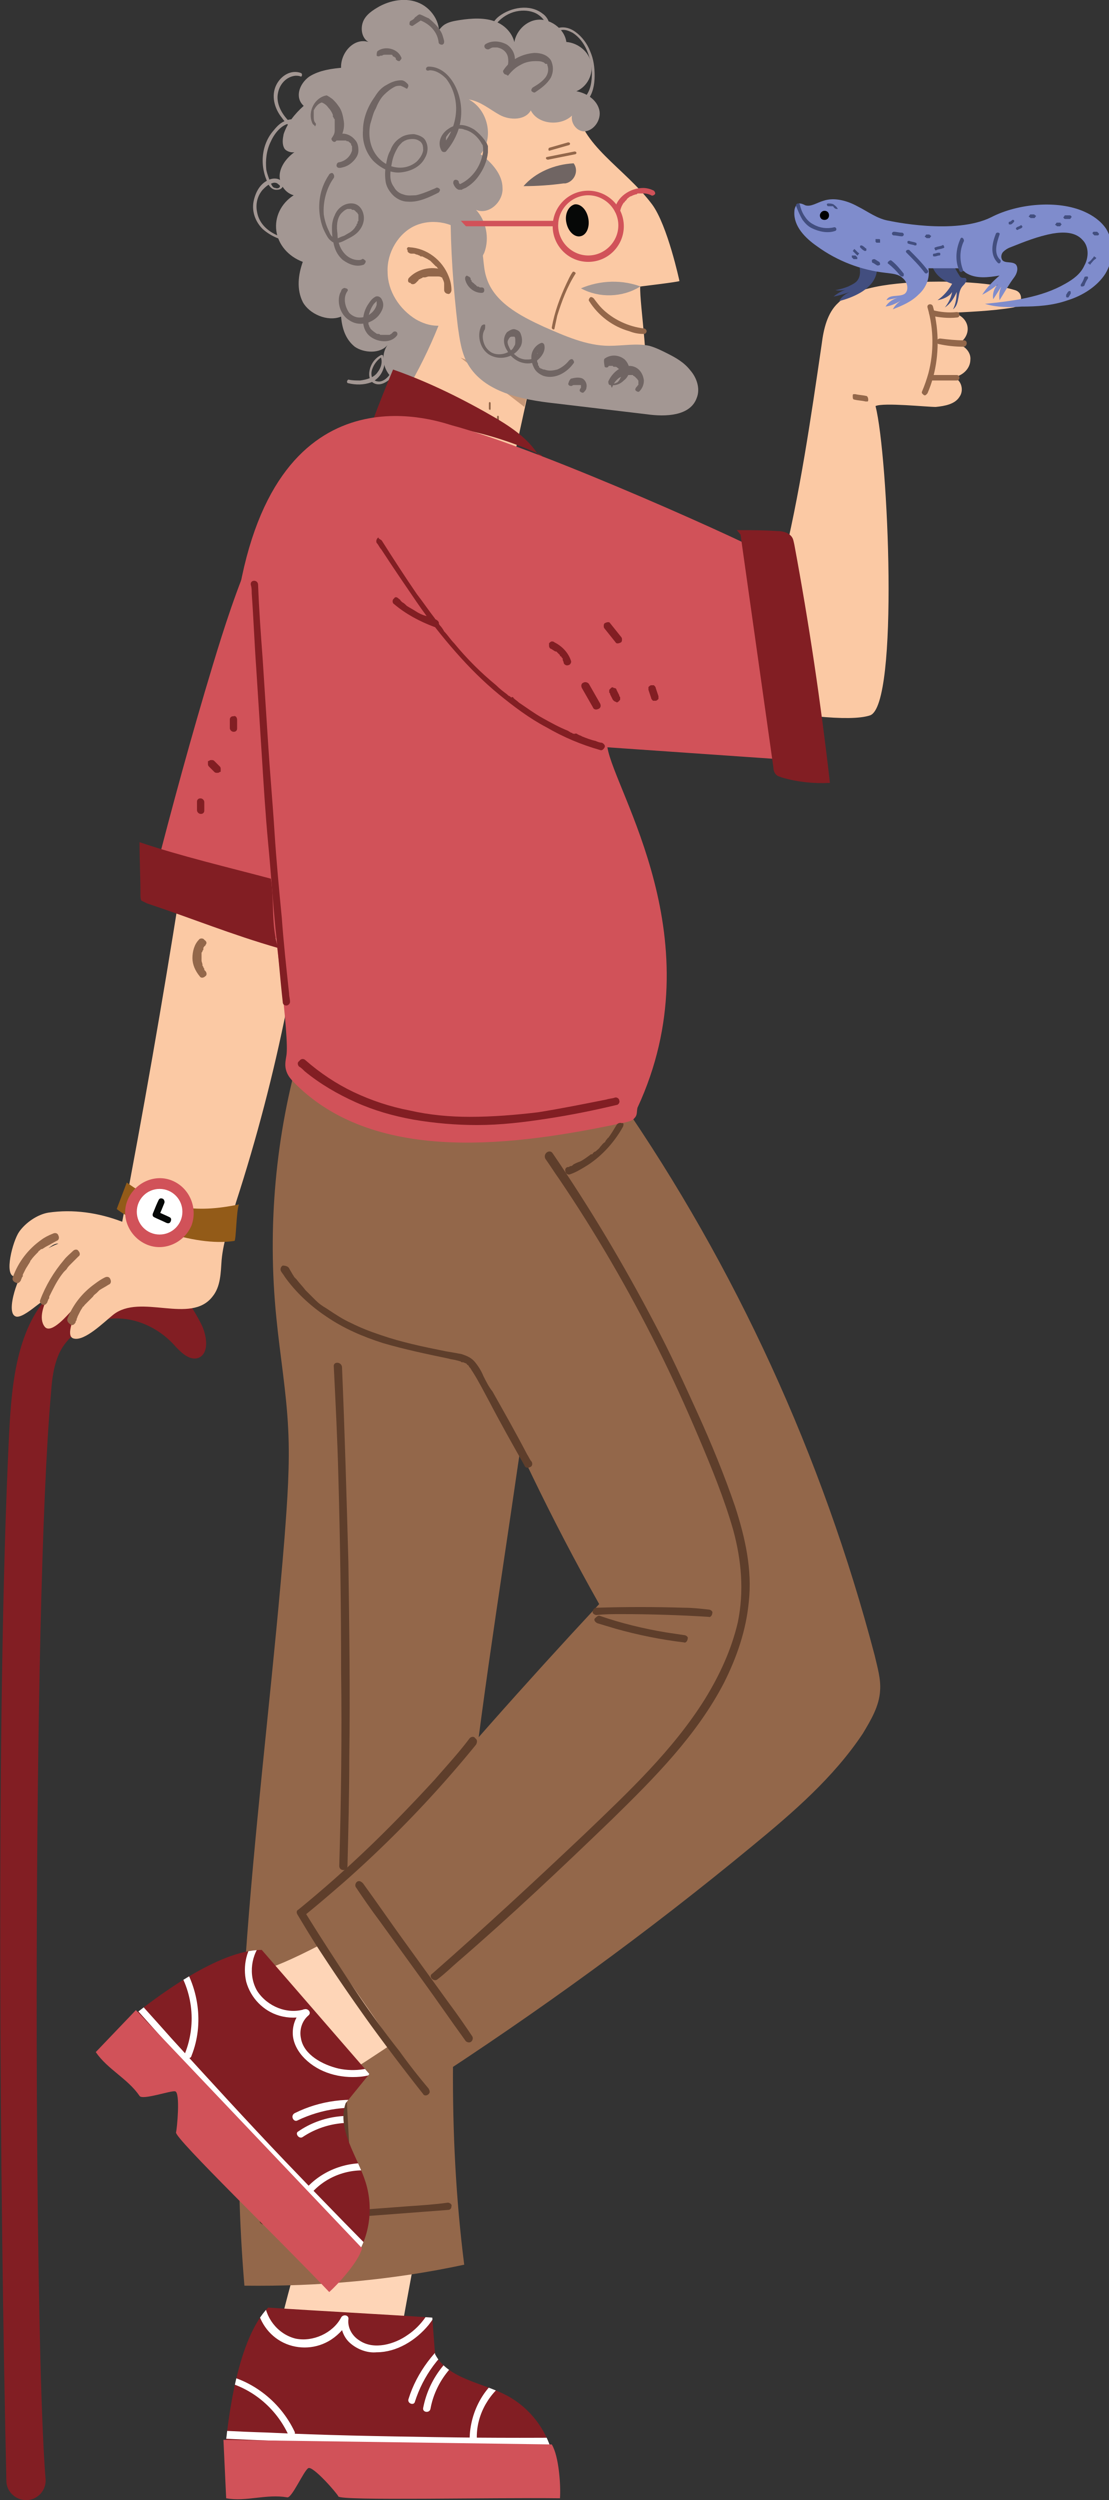 <svg xmlns="http://www.w3.org/2000/svg" xmlns:xlink="http://www.w3.org/1999/xlink" width="121.6" height="274" style="overflow:visible;enable-background:new 0 0 121.6 274" xml:space="preserve">
    <rect width="100%" height="100%" fill="#333333" stroke="none"/>
    <style>
        .st0{fill:#fed5b7}.st1{clip-path:url(#SVGID_2_)}.st2{fill:#fff}.st3{fill:#d15259}.st4{fill:#821e23}.st5{fill:#93674a}.st6{fill:#fbc9a4}.st7{fill:#a39793}.st8{fill:#424e7f}.st10{fill:#060807}.st11{fill:#706563}.st13{fill:#5e3e2b}.st14{clip-path:url(#SVGID_4_)}
    </style>
    <path class="st0" d="M43.8 256.6c1.1-6.2 2.3-12.4 3.4-18.6-3.7-.7-7.5-1.4-11.2-2.1-2.5 8.3-4.8 16.6-6.8 25l14.6-4.3z"/>
    <defs>
        <path id="SVGID_1_" d="M47.4 254c-6-.4-12-.7-18-1.1-3.3 3.4-4.4 11.8-4.8 16.5 0 .4 24.1 1 35.3 1 .3 0 .6 0 .7-.2.1-.2.1-.4.1-.6-.5-3-2.5-5.7-5.2-7.1-2.7-1.4-6.4-1.8-7.8-4.5l-.3-4z"/>
    </defs>
    <use xlink:href="#SVGID_1_" style="overflow:visible;fill:#821e23"/>
    <clipPath id="SVGID_2_">
        <use xlink:href="#SVGID_1_" style="overflow:visible"/>
    </clipPath>
    <g class="st1">
        <path class="st2" d="M19 267c6.1.3 12.3.6 18.4.7 6.1.2 12.3.3 18.4.3 3.4 0 6.9 0 10.3-.1.5 0 .6-.8.1-.8-6.1.1-12.3.1-18.4 0-6.1-.1-12.3-.2-18.4-.5-3.4-.1-6.9-.3-10.3-.5-.6.1-.6.9-.1.9z"/>
    </g>
    <g class="st1">
        <path class="st2" d="M55 260.4c-2.3 1.6-3.6 4.5-3.5 7.3 0 .5.8.4.8-.1-.2-2.6 1.1-5.1 3.2-6.6.4-.3-.1-.9-.5-.6z"/>
    </g>
    <g class="st1">
        <path class="st2" d="M23.6 260.8c3.5.5 6.5 2.8 8 6 .2.5.9.1.7-.3-1.6-3.4-4.9-5.9-8.6-6.4-.5-.1-.6.6-.1.7z"/>
    </g>
    <g class="st1">
        <path class="st2" d="M47.2 264c.5-2.8 2.4-5.3 5-6.6.5-.2.1-1-.3-.7-2.9 1.4-4.9 4.1-5.5 7.2-.1.5.7.6.8.1z"/>
    </g>
    <g class="st1">
        <path class="st2" d="M45.5 263.2c.9-2.8 2.7-5.3 5.2-7 .4-.3-.1-.9-.5-.6-2.5 1.8-4.5 4.4-5.4 7.3-.2.5.6.8.7.3z"/>
    </g>
    <g class="st1">
        <path class="st2" d="M28.1 252.2c.1 1.8 1.1 3.5 2.7 4.4 1.6.9 3.6.9 5.2 0 .9-.5 1.7-1.3 2.2-2.2-.3-.1-.5-.1-.8-.2-.1 1 .3 2 1 2.6.8.7 1.9 1.1 2.9 1 2.2 0 4.3-1.3 5.7-3 .8-1 1.3-2.1 1.6-3.3.1-.5-.7-.6-.8-.1-.4 1.8-1.6 3.5-3.1 4.5-1.4 1-3.7 1.7-5.3.6-.8-.5-1.3-1.4-1.2-2.3.1-.5-.6-.6-.8-.2-.9 1.7-3.1 2.7-5 2.3-2-.5-3.4-2.4-3.4-4.3-.2-.4-1-.3-.9.2z"/>
    </g>
    <path class="st3" d="M60.5 267.9c.8 1.3 1 4.6.9 5.9-7.6-.1-24 .3-24.3-.2-.1-.3-2.8-3.4-3.3-3.1-.5.3-1.8 3.3-2.3 3.2-2.3-.4-4.5.5-6.7.1l-.3-6.4 36 .5z"/>
    <path class="st4" d="M22.2 145.4c.5 1.2.7 2.9-.4 3.4-1 .4-2-.6-2.8-1.5-1.7-1.8-4.1-2.9-6.5-2.8-2.4.1-4.8 1.5-5.9 3.6-.7 1.4-.9 3-1 4.5-2.1 23.2-1.9 103.9-.6 119.1.1 1.3-1 2.4-2.3 2.3-1.1-.1-2-1-2-2.1-.7-31-1.2-84.1.3-114.8.3-5.8.9-12.4 5.4-16.1 2.7-2.2 6.6-3 10-1.9 3.4 1 5.8 6.3 5.8 6.3z"/>
    <path class="st5" d="M33 114.8c-2.8 9.6-3.7 19.7-2.7 29.6.4 4.1 1.1 8.1 1.3 12.2.2 4-.1 7.9-.4 11.9-2.2 27.3-6.7 54.7-4.4 82 8.1.1 16.2-.6 24.1-2.3-3.7-29.2 1.7-58.6 5.9-87.7.3-2 .6-3.9 1.3-5.8.6-1.5 1.4-2.9 2.2-4.4 5-9 8.2-19.1 9.1-29.3.1-.6.1-1.2-.2-1.7-.5-.9-1.6-1.1-2.6-1.3-6.3-.8-12.7-1.3-19-1.6L33 114.8z"/>
    <path class="st5" d="M67.9 120.4c12.8 18.5 22.3 39.3 28 61 .3 1.3.7 2.6.6 3.9-.1 1.7-1 3.2-1.9 4.7-3.2 4.8-7.6 8.6-12.1 12.3-11.5 9.5-23.5 18.2-36 26.3-1.9-7-3.7-14-5.6-21-.2-.8-.5-1.7-.3-2.6.2-1 .8-1.8 1.5-2.5 7.6-9.1 15.5-18 23.6-26.7-5.2-9.2-9.8-18.8-13.8-28.5l16-26.9z"/>
    <path class="st6" d="M19.7 97.9c-1.9 12-4 24-6.3 36-2.6-1-5.4-1.4-8.1-1-1.2.2-2.5 1.1-3.2 2.1-.7 1-1.7 4.8-.5 4.9 1.2.2 3.6-3.8 4.8-3.6-2.2.8-4 2.7-4.7 4.9-.3.9-.8 2.9.1 3.1.6.1 1.8-.9 2.2-1.2 1.3-1 2.7-2 4-3-1 .4-2.2.9-2.7 1.9-.5 1-1.1 2.5-.4 3.4.7.9 2.6-1.4 2.9-1.7.7-.7 1.4-1.3 2.2-2-.7.6-1.4 1.3-1.7 2.1-.3.9-1.1 2.7-.2 2.9 1.2.3 3.3-1.8 4.3-2.6 3-2.4 8.5 1.1 10.9-2 .9-1.1.9-2.6 1-4 .2-2.2 1-4.3 1.6-6.4 4.5-13.9 7.4-28.3 8.6-42.9l-14.8 9.1z"/>
    <path class="st7" d="M54.9 36.3c-.4 1.6-9.3 6.3-11 5.7-1.7-.7-2.4-2.8-1.4-4.2-.8 1-2.6.9-3.6.2-1-.8-1.4-2-1.5-3.3-1.5.6-3.5-.3-4.2-1.6-.7-1.4-.5-3 0-4.4-1.6-.6-2.7-1.9-2.9-3.4-.2-1.5.5-3 1.9-3.9-1.1-.3-1.7-1.5-1.5-2.5.2-1 1-1.9 2-2.5-.3.5-1.2.3-1.5-.1-.3-.5-.2-1.1-.1-1.6.4-1.2 1.2-2.2 2.2-3.1-1-.9-.5-2.4.6-3.2 1.1-.7 2.5-.9 3.9-1 .7-.8 2.2-1.1 3.2-.5 1 .6 1.3 1.9.8 2.8l13.1 26.6z"/>
    <path class="st6" d="M63.2 11.6c.4 4.3 5.3 6.8 8.3 10.8 1.7 2.3 3 8.4 3 8.4-.1.1-4.3.6-4.3.6-.1 1.9 1.2 9.6.3 11.3-1 2-10.3-.1-12.4-.6-.7 3.4-1.5 6.8-2.2 10.2-4.8-1.3-9.4-3.3-13.5-6.1 3-4.3 5.4-9.1 7-14.2-2.4.6-5-1.9-4.6-4.4.5-2.5 3.8-3.9 5.8-2.5-.3-4.7-.7-9.5-1.3-14.2 4.6-.9 9.3-.9 13.9.1v.6zm12.3 47.9c3.7 1.2 6.3 2.1 10.2 2.8 2-8.1 3.2-16.4 4.4-24.6.2-1.6.6-3.4 1.8-4.5.9-.9 2.1-1.3 3.4-1.6 3.5-.9 9.8-.9 13.4-.4.6.1 1.6.3 2.6.6s.8 1.7-.2 1.9c-2.3.4-5.3.5-7.1.6 1-.1 2 .6 2.1 1.6.1 1-.8 2-1.8 1.9 1-.4 2.2.6 2.1 1.6 0 1.1-1 1.9-2.1 2 1-.1 1.5 1.3.9 2.1-.5.8-1.6 1-2.6 1.1-1 0-5.7-.5-6.6-.1 1.4 5.5 2.6 32.8-.6 33.9-4.4 1.5-24.8-3.1-30.8-5.3-.2-.1-.5-.2-.6-.4v-1c0-1.8-.1-3.6-.1-5.3l11.6-6.9z"/>
    <path class="st8" d="M102.2 29.1c.3 1 1.2 1.7 2.2 2-.4.7-.9 1.3-1.6 1.8.6-.1 1.3-.4 1.6-.9-.1.6-.4 1.2-.8 1.7.6-.4 1-1 1.3-1.7 0 .6-.1 1.3-.4 1.9.8-.6.4-1.9 1.1-2.6.1-.1.2-.2.3-.4.1-.1.1-.3 0-.4-.1-.1-.4 0-.5-.1-.1 0-.2-.2-.2-.2-.6-.9-1-1.9-1.2-3l-1.8 1.9zm-8-.1c.1.5.2 1.1-.1 1.6-.2.4-.7.6-1.1.8-.5.2-.9.3-1.4.4.5.1 1 0 1.4-.1-.6.1-1.1.4-1.6.8.6-.1 1.2-.3 1.8-.5-.5.2-.9.5-1.2 1 .8-.2 1.6-.5 2.3-.9.7-.4 1.4-1 1.7-1.8.2-.5.2-1.1.2-1.6l-2 .3z"/>
    <path d="M97.5 24.2c-1.3-.2-2.3-1-3.5-1.6-1.1-.6-2.5-1-3.7-.6-.7.2-1.4.7-2 .5-.2-.1-.4-.2-.6-.2-.4 0-.6.5-.6.9-.1 1.6 1.2 2.9 2.5 3.8 2.2 1.6 4.8 2.6 7.5 2.9.7.1 1.4.1 1.9.6.5.4.7 1.3.2 1.7-.6.4-1.7 0-2 .7.5-.1.9-.2 1.4-.3-.6.1-1.2.5-1.5 1 .7-.1 1.3-.4 1.9-.8-.5.3-.9.7-1.1 1.1 1-.4 2-.8 2.8-1.6.8-.7 1.3-1.8 1.1-2.9h3c.2 0 .4 0 .5.1.2.1.4.2.6.4 1.1.7 2.5.5 3.7.3-.7.6-1.4 1.3-1.9 2.1.6-.3 1.2-.7 1.8-1.2-.5.4-.7 1.1-.6 1.7.4-.6.7-1.1 1.1-1.7-.4.5-.5 1.2-.4 1.8.5-.8 1-1.7 1.6-2.5.3-.4.5-1 .2-1.4-.4-.4-1.2-.1-1.5-.5-.2-.3-.1-.7.1-.9.2-.2.5-.4.8-.5 1.5-.6 3-1.2 4.6-1.5 1.2-.2 2.5-.2 3.3.7.7.7.7 1.9.2 2.8-.4.9-1.2 1.5-2.1 2-2.6 1.5-5.8 1.9-8.8 2.2 1.3.4 2.7.4 4 .3 1.7 0 3.4-.1 5.1-.7 1.6-.5 3.2-1.5 4.1-2.9.9-1.5 1-3.4.1-4.9-.6-.9-1.5-1.5-2.4-1.9-2.9-1.3-7.3-.9-10.2.6-4 2-11.2.4-11.2.4z" style="fill:#7f8ccc"/>
    <path class="st8" d="M105.3 26.2c-.5 1.1-.6 2.4-.1 3.5.1.2.4.1.4-.1-.4-1-.4-2.2.1-3.2 0-.3-.3-.5-.4-.2zm-5.9 1.5c.7.7 1.4 1.4 2 2.2.1.1.2.1.3 0 .1-.1.1-.2 0-.3-.6-.8-1.3-1.5-2-2.2-.2-.1-.5.1-.3.3zm-2 1.2c.5.4.9.8 1.3 1.3.1.1.2.1.3.1.1 0 .1-.2.1-.3-.4-.5-.8-1-1.3-1.4-.1-.1-.2-.1-.3 0-.2.1-.2.3-.1.3z"/>
    <path d="M89.9 23.6c0 .3.2.5.5.5s.5-.2.5-.5-.2-.5-.5-.5-.5.3-.5.5z"/>
    <path class="st8" d="M94.4 27.2c.1.1.2.2.4.3h.1s.1 0 .1-.1v-.1s0-.1-.1-.1c-.1-.1-.2-.2-.4-.3h-.1s-.1 0-.1.1v.1l.1.1c-.1 0-.1 0 0 0zm-.8.4.3.3.1.1s.1 0 .1-.1l.1-.1s0-.1-.1-.1l-.3-.3-.1-.1s-.1 0-.1.1l-.1.1.1.1zm-.2.6.2.2h.4v-.2l-.2-.2h-.4v.2c0-.1 0-.1 0 0zm2.3.6c.2.1.3.2.5.3.1 0 .2 0 .3-.1 0-.1 0-.2-.1-.3-.2-.1-.3-.2-.5-.3-.1 0-.2 0-.3.1 0 .2 0 .3.1.3zm7.6-1.9c-.2.1-.5.1-.7.2-.1 0-.2.1-.1.2 0 .1.1.2.2.1.2-.1.5-.1.7-.2.1 0 .2-.1.1-.2 0-.1-.1-.2-.2-.1zm-.4.8c-.2 0-.3.1-.5.1 0 0-.1 0-.1.1v.1s0 .1.1.1h.1c.2 0 .3-.1.5-.1 0 0 .1 0 .1-.1v-.1s0-.1-.1-.1h-.1zm-1-2h-.3s-.1 0-.1.1l-.1.1s0 .1.1.1l.1.1h.3s.1 0 .1-.1l.1-.1s0-.1-.1-.1l-.1-.1zm-1.5.9c-.2-.1-.5-.1-.7-.2-.1 0-.2 0-.2.1s0 .2.1.2c.2.1.5.1.7.2.1 0 .2 0 .2-.1s0-.2-.1-.2zm-1.5-1.1c-.3 0-.6-.1-.9-.1-.1 0-.2.1-.2.2s.1.2.2.2c.3 0 .6.1.9.1.1 0 .2-.1.2-.2s-.1-.2-.2-.2zm-2.5.7H96v.3l.1.1h.4v-.3c0-.1-.1-.1-.1-.1zm12.8-.6c-.4 1-.7 2.3.2 3.2.2.2.4-.1.3-.3-.8-.7-.4-1.9-.1-2.8.1-.2-.3-.3-.4-.1zm2.7-.9c-.1.1-.2.1-.4.2l-.1.1v.1l.1.1h.1c.1-.1.2-.1.4-.2l.1-.1v-.1l-.1-.1c0-.1 0 0-.1 0zm-.9-.6-.1.1.1-.1c-.1.1-.2.2-.3.2 0 0-.1 0-.1.1v.1s0 .1.1.1h.1c.1 0 .2-.1.2-.1l.1-.1.1-.1v-.1s0-.1-.1-.1h-.1c.1-.1 0 0 0 0zm2.4-.6h-.4s-.1 0-.1.1l-.1.1s0 .1.1.1l.1.1h.4s.1 0 .1-.1l.1-.1s0-.1-.1-.1l-.1-.1zm3.9.1h-.5s-.1 0-.1.1l-.1.1c0 .1.1.2.2.2h.5s.1 0 .1-.1l.1-.1c0-.1-.1-.2-.2-.2zm-1.1.8h-.3s-.1 0-.1.1l-.1.1s0 .1.1.1l.1.1h.3s.1 0 .1-.1l.1-.1s0-.1-.1-.1c0-.1 0-.1-.1-.1zm4.3 1.2-.2-.2h-.4l-.1.1v.1l.2.2h.4l.1-.1v-.1c0 .1 0 0 0 0zm-1.6 4.8c-.1.3-.2.5-.4.8v.1s0 .1.1.1.2 0 .3-.1c.1-.3.2-.5.4-.8v-.1s0-.1-.1-.1-.3 0-.3.1zm-1.8 1.6c-.1.1-.1.2-.2.3v.2s0 .1.1.1h.1s.1 0 .1-.1c.1-.1.1-.2.2-.3V32s0-.1-.1-.1h-.1l-.1.1c.1-.1.1-.1 0 0zm2.8-3.8c-.2.2-.3.4-.5.5l-.1.1s0 .1.1.1l.1.1s.1 0 .1-.1c.2-.2.3-.4.5-.5l.1-.1s0-.1-.1-.1l-.1-.1s-.1 0-.1.1zm-32.6-5.6c.2.5.4 1 .7 1.5.3.4.6.7 1 .9.8.4 1.8.6 2.6.3.2-.1.1-.4-.1-.4-.8.2-1.6.1-2.3-.3-.4-.2-.7-.5-.9-.8-.3-.4-.5-.9-.6-1.4-.1-.2-.5-.1-.4.2zm4.5.2c-.1-.2-.3-.3-.4-.4-.2-.1-.4-.1-.6-.1-.1 0-.2.1-.1.2 0 .1.1.1.2.1h.4s.1 0 .1.1l.1.1c.1.1.2.1.3.1 0 .1.1-.1 0-.1z"/>
    <path class="st5" d="M104.9 41.1h-2.7c-.4 0-.4.6 0 .6h2.7c.4 0 .4-.6 0-.6zm.8-3.8c-.9 0-1.8-.1-2.6-.2-.2 0-.3.1-.4.2 0 .2.1.4.2.4.9.2 1.8.3 2.8.3.4-.1.4-.7 0-.7zm-.8-3.1c-.9.1-1.8 0-2.6-.2-.4-.1-.6.5-.2.6.9.2 1.9.3 2.8.2.2 0 .3-.1.3-.3 0-.2-.1-.3-.3-.3z"/>
    <path class="st5" d="M101.7 33.7c.7 2.4.7 4.9.1 7.2-.2.7-.4 1.3-.7 2-.1.2.1.3.2.4.2.1.3-.1.4-.2 1-2.3 1.3-4.9 1-7.4-.1-.7-.2-1.4-.4-2.1-.1-.4-.7-.3-.6.1zM70.6 36c-1.7-.2-3.4-1-4.6-2.2-.3-.3-.6-.7-.9-1.1-.1-.1-.3-.2-.4-.1-.1.1-.2.3-.1.4 1 1.6 2.6 2.8 4.4 3.3.5.2 1 .3 1.6.3.2 0 .3-.2.3-.3 0-.1-.1-.3-.3-.3z"/>
    <path class="st10" d="M62.1 24.4c.2 1 .9 1.6 1.5 1.5.7-.1 1.1-1 .9-2-.2-1-.9-1.6-1.5-1.5-.7.2-1.1 1.1-.9 2z"/>
    <path class="st7" d="M50.8 26c-.1.6-.2 1.3 0 1.8.2.6.9 1 1.5.8.4-.1.6-.5.8-.9.6-1.6.2-3.5-.9-4.7 1.4.6 3-.9 2.9-2.4 0-1.5-1.2-2.8-2.4-3.7 1.5-1.8.8-4.9-1.3-6 1.3.2 2.3 1.1 3.4 1.7 1.1.6 2.8.6 3.4-.5.9 1.8 4.1 1.8 5-.1-1 .6-.4 2.3.8 2.4 1.1 0 2-1.3 1.7-2.4-.3-1.1-1.4-1.8-2.5-2 1.2-.5 1.9-1.9 1.6-3.1-.2-1.2-1.4-2.2-2.7-2.3-.2-1.5-1.9-2.7-3.4-2.4-1.5.3-2.6 1.9-2.3 3.4.3-1.3-.7-2.7-2-3.2-1.2-.5-2.7-.4-4-.2-.6.1-1.3.2-1.8.6-.6.5-.9 1.2-.7 1.8.7-1.5-.2-3.3-1.6-4.1-1.4-.8-3.2-.6-4.7.2-.7.4-1.5.9-1.8 1.7-.3.8-.1 1.8.6 2.2-1.6-.5-3.1 1.2-3 2.9.1 1.6 1.3 3 2.6 3.9-1.2.7-1.9 2.2-1.7 3.6.2 1.4 1 2.7 2.1 3.6-1.1.5-1.7 1.7-1.6 2.9.1 1.2 1 2.2 2.2 2.6-1 .2-1.7 1.2-1.5 2.2.2 1 1.4 1.6 2.3 1.4-.9.4-.4 1.9.5 2 .9.1 1.7-.6 2.3-1.3.5-.8 1-1.6 1.7-2.2 1.3-.9 2.9-.5 4.5-.2z"/>
    <path class="st11" d="M62.9 17.9c.6.8.1 2-.9 2.2h-.2c-1.5.2-2.9.3-4.4.3 1.3-1.5 3.4-2.4 5.5-2.5z"/>
    <path style="opacity:.5;fill:#93674a" d="m58.1 42.1-7.6-2.9 7 5.4z"/>
    <path class="st7" d="M43.5 37.8c.2 1.2-.1 2.4-.8 3.3-.3.4-.8.8-1.3.7-.2 0-.5-.2-.6-.4-.1-.3-.1-.6 0-.9.2-.6.6-1.1 1.1-1.4-.1 0-.1 0-.2-.1.3.6.1 1.3-.3 1.8-.4.6-1.2.8-1.9.9-.4 0-.9 0-1.3-.1-.2.1-.2.4 0 .4.8.2 1.7.2 2.5-.1.7-.3 1.2-.9 1.4-1.7.1-.4 0-.8-.1-1.2 0-.1-.1-.1-.2-.1-.6.3-1 .8-1.2 1.4-.2.6-.2 1.4.4 1.7.6.3 1.2 0 1.7-.4.5-.5.8-1.1 1-1.7.2-.7.3-1.5.2-2.3-.2-.1-.5 0-.4.2zM33 8c-1.1-.4-2.2.3-2.7 1.3-.6 1.2-.2 2.6.6 3.6.2.3.5.6.7.8.2.2.5.5.7.6.3.1.6.2.8-.1.2-.2.1-.6-.1-.8-.4-.4-1.1-.4-1.6-.2-.6.2-1 .6-1.4 1.1-.8.9-1.2 2.1-1.2 3.3 0 .6.1 1.2.3 1.8.2.5.4 1.3 1.1 1.4.3 0 .5 0 .7-.2.2-.2.2-.5 0-.7-.3-.4-1-.4-1.4-.2-1 .4-1.5 1.4-1.7 2.4-.2 1.1.2 2.2 1 3 .9.8 2.1 1.3 3.3 1.4h.9c.2 0 .2-.3 0-.3-1.9.2-4.4-.8-4.8-2.9-.2-.9 0-1.8.6-2.5.3-.3.6-.6 1-.7.2-.1.4-.1.6 0 .1.1.3.2.3.3 0 .2-.3.3-.5.2-.3 0-.4-.3-.5-.5-.2-.5-.4-1-.5-1.5-.1-1 0-2.1.5-3.1.4-.9 1.2-1.9 2.2-2 .2 0 .5 0 .7.1.2.1.4.3.3.5-.1.2-.5 0-.6-.2l-.6-.6c-.8-.8-1.5-2-1.2-3.2.2-.9.9-1.7 1.9-1.8.2 0 .4 0 .6.1.1 0 .2-.3 0-.4zm31.4 3c.6-.7.8-1.7.8-2.7 0-.9-.1-1.8-.5-2.7-.3-.8-.9-1.6-1.6-2.1-.4-.3-.9-.5-1.4-.5-.5 0-.9.2-1.3.4-.9.7-1.3 1.8-1.4 2.9 0 .2.2.2.3.1.8-.6.9-1.7 1-2.6 0-.5 0-1.1-.2-1.6-.1-.2-.3-.5-.6-.7-1.4-1.1-3.5-.7-4.8.3-.9.7-1.3 2-.9 3 .1.2.4.2.3 0-.3-.9 0-1.9.6-2.5.6-.6 1.4-1 2.2-1.1.7-.1 1.5 0 2.1.4.3.2.5.4.7.7.3.4.4.8.3 1.3 0 .5-.1 1-.2 1.5s-.3.9-.7 1.2c.1 0 .2.1.3.1.1-.9.4-1.8 1-2.5.3-.3.7-.5 1.1-.6.5-.1.9.1 1.3.3 1.4.9 2 2.7 2.1 4.3 0 1-.1 2-.8 2.8-.1.3.2.5.3.3z"/>
    <path class="st5" d="M95 43.4c-.4-.1-.8-.1-1.2-.2h-.2c-.1 0-.1.1-.1.2 0 .2 0 .4.2.4.4.1.8.1 1.2.2h.2c.1 0 .1-.1.1-.2 0-.2-.1-.4-.2-.4z"/>
    <path class="st6" d="M51.3 26c-1.3-1.6-3.8-2.1-5.7-1.3s-3.2 3-3.1 5.1c0 2.1 1.3 4.1 3.1 5.2.7.4 1.5.7 2.4.7 2 0 3.5-1.8 4.8-3.4L51.3 26z"/>
    <path class="st3" d="M64.5 28.7c2.2 0 3.9-1.8 3.9-3.9 0-2.2-1.8-3.9-3.9-3.9-2.2 0-3.9 1.8-3.9 3.9 0 2.1 1.7 3.9 3.9 3.9zm0-7.3c1.8 0 3.3 1.5 3.3 3.3 0 1.8-1.5 3.3-3.3 3.3-1.8 0-3.3-1.5-3.3-3.3 0-1.8 1.5-3.3 3.3-3.3z"/>
    <path class="st3" d="M67.4 23c.2-1.4 1.7-2.4 3.1-2.4.4 0 .8.1 1.2.3.1.1.2.3.1.4-.1.1-.3.2-.4.1-.2-.1-.5-.2-.8-.2H70c-.1 0-.1 0-.2.1-.2 0-.3.1-.4.1-.1.1-.3.1-.4.2-.1.1-.2.1-.3.3l-.2.2s0 .1-.1.1c-.2.3-.3.5-.4.9 0 .2-.2.2-.4.2s-.2-.2-.2-.3zm-6.5 1.8H50.6c-.4 0-.4-.6 0-.6h10.3c.4.1.4.6 0 .6z"/>
    <path class="st5" d="M44.9 27.1c1.9.1 3.6 1.4 4.3 3.2.2.5.3 1 .3 1.5 0 .2-.2.5-.4.4-.2 0-.4-.2-.4-.4v-.4s0 .1 0 0v-.3c0-.2-.1-.4-.2-.6v-.1c0-.1 0 .1 0 0v-.1c0-.1-.1-.2-.1-.3-.1-.2-.2-.4-.3-.5 0 0-.1-.1 0 0l-.1-.1c-.1-.1-.1-.2-.2-.2l-.4-.4-.1-.1s.1.1 0 0l-.1-.1c-.1-.1-.2-.1-.3-.2l-.6-.3c-.1 0 .1 0 0 0h-.1c-.1 0-.1 0-.2-.1-.1 0-.2-.1-.3-.1-.1 0-.2-.1-.3-.1 0 0-.1 0 0 0h-.3c-.2 0-.5-.2-.4-.4-.2-.1 0-.4.2-.3z"/>
    <path class="st5" d="M44.8 30.5c.9-1 2.5-1.4 3.8-.9.2.1.4.3.3.5-.1.2-.3.4-.5.3-.1-.1-.3-.1-.4-.1h-.2c.1 0 0 0 0 0h-.6c-.1 0 .1 0 0 0H47c-.1 0-.3.1-.4.1h-.2c-.1 0-.1.1-.2.1s-.1.1-.2.1c0 0-.1 0-.1.1l-.3.3c-.2.2-.5.2-.6 0-.3 0-.3-.3-.2-.5zm18.3-.5c-.9 1.4-1.5 3-2 4.6-.1.5-.2.9-.3 1.4 0 .2-.3.1-.3-.1.3-1.7.9-3.3 1.6-4.8.2-.4.4-.9.7-1.3.1-.1.4.1.3.2zM60 17.2l3-.6c.2 0 .3.2.1.3l-3 .6c-.3 0-.3-.3-.1-.3zm.2-1 2.1-.6c.2 0 .3.2.1.3l-2.1.6c-.2.1-.2-.2-.1-.3zm-5.5 29.5v.6c0 .1-.1.2-.1.1-.1 0-.1-.1-.1-.1v-.6c0-.1.1-.2.1-.1 0-.1.1 0 .1.1zm-.9-1.5v.6c0 .1-.1.2-.1.1-.1 0-.1-.1-.1-.1v-.6c0-.1.1-.2.1-.1 0-.1.1 0 .1.1z"/>
    <path class="st7" d="M52.5 26.3c.6 1.2.4 2.7.8 4 .8 2.8 3.7 4.3 6.3 5.5 2.3 1 4.7 2.1 7.2 2.1 1.5 0 3-.3 4.4 0 .7.2 1.3.5 1.9.8 1 .5 1.9 1 2.6 1.9.7.8 1.1 2 .7 3-.7 2-3.4 2.1-5.5 1.8-3.4-.4-6.7-.8-10.1-1.2-3.6-.4-7.7-1.2-9.5-4.3-.7-1.2-.9-2.7-1.1-4.1-.5-4.2-.8-8.5-.8-12.8l3.1 3.3zm18 5.2c-2.2-.9-4.7-.8-6.8.1 2 1.1 4.6 1 6.5-.2l.3.1z"/>
    <path class="st4" d="M59.5 50.8c-.9-2.2-3-3.7-5-4.9-3.6-2.1-7.4-4-11.4-5.4-.8 1.9-1.6 3.9-2.3 5.8 6.4-.3 12.8.9 18.6 3.6l.1.9z"/>
    <path class="st3" d="M25.9 66.8c-.5 3.8 6.2 45 5.5 48.9-.1.6-.2 1.1 0 1.7.2.6.6 1 1.1 1.5 8.9 8.7 24 6.7 36.1 4.1.4-.1.8-.2 1-.5.3-.3.2-.7.3-1.1 8.5-18.3-2.5-34.6-3.3-39.5l20.2 1.4c.2-8.2-2.4-22-2.7-22.5-.3-.5-24.5-11.5-34.6-14.2-1.7-.5-19.8-6.9-23.6 20.2z"/>
    <path class="st3" d="M34.9 49c-6 6.6-9 15.4-11.6 24-2.3 7.6-4.4 15.3-6.4 23.1-.1.5-.2 1 0 1.4.2.4.7.7 1.1.9 6 2.9 12.4 4.8 18.9 5.7-.1-11.5 6.5-22.5 5-33.9l-7-21.2z"/>
    <path class="st5" d="M1.4 140c.6-1.7 1.7-3.1 3.1-4.1.4-.3.8-.5 1.3-.7.2-.1.5-.1.6.2.1.2.1.5-.2.6-.4.2-.7.4-1.1.6-.2.1-.3.2-.5.3-.1.1 0 0 0 0h-.1l-.1.1c-.1.1-.2.1-.2.2-.3.3-.6.6-.8.9l-.1.1c.1-.1 0 0 0 .1-.1.1-.1.2-.2.3-.1.2-.2.3-.3.5l-.3.6v.1s-.1.1 0 0c0 .1 0 .1-.1.2 0 .1-.1.2-.1.3-.1.2-.3.4-.5.3-.3-.1-.5-.3-.4-.6zm3 2.5c.6-1.6 1.5-3.1 2.6-4.4.3-.4.7-.7 1-1 .2-.2.5-.2.6 0 .2.2.2.5 0 .6l-.9.9c-.1.1-.3.3-.4.5l-.2.2-.1.1c0-.1 0 0 0 0-.5.6-.9 1.3-1.3 2.1l-.3.6s0 .1 0 0v.1c0 .1 0 .1-.1.2 0 .1-.1.2-.1.3-.1.2-.3.4-.5.3-.2-.1-.4-.3-.3-.5zm3 2c.6-1.5 1.6-2.8 3-3.8.4-.3.7-.5 1.1-.7.2-.1.5-.1.6.2.1.2.1.5-.2.6-.3.2-.7.4-1 .6l-.2.2c.1 0 0 0 0 0l-.1.1c-.1.1-.3.2-.4.4l-.8.8-.1.1c-.1.1 0 0 0 0-.1.1-.1.2-.2.2-.1.2-.2.3-.3.5l-.3.6c0 .1-.1.2-.1.3 0 .1 0 .1-.1.2v.1c0-.1 0 0 0 0-.1.2-.3.4-.5.3-.3-.2-.5-.4-.4-.7z"/>
    <path class="st4" d="M28.3 64.1c.1 2.7.3 5.4.5 8.1l.6 9.3c.2 3.2.5 6.5.7 9.7.2 3.1.5 6.3.8 9.4.2 2.8.5 5.5.8 8.3 0 .3.1.6.1.9 0 .2-.2.4-.4.4-.3 0-.4-.2-.4-.4-.3-2.7-.5-5.4-.8-8.1-.3-3.1-.5-6.2-.8-9.3-.3-3.2-.5-6.5-.7-9.7-.2-3.1-.4-6.3-.6-9.4-.2-2.8-.3-5.5-.5-8.3 0-.3 0-.6-.1-.9-.1-.6.8-.6.8 0zm13.6-4.8c1.2 1.9 2.5 3.9 3.8 5.8.7.9 1.3 1.8 2 2.7 0 0 0 .1.1.1.1.1-.1-.1 0 0 0 .1.1.1.1.2.1.1.2.2.3.4.2.2.4.5.5.7.4.4.7.9 1.1 1.3 1.4 1.7 2.9 3.2 4.6 4.6.4.4.8.7 1.2 1 .1.1.2.2.3.2l.1.1s.1.1.1 0h.1s.1 0 .1.1c.2.2.4.3.6.5.9.6 1.7 1.2 2.6 1.7.9.5 1.8 1 2.8 1.4.1.1.2.1.3.2.1 0 .1 0 .2.1h.1s.1.1.1 0h.2c.1 0 .1.1.2.1.1.1.3.1.4.2.5.2 1 .4 1.5.5.2.1.5.2.7.2.2.1.4.3.3.5-.1.2-.3.4-.5.3-2.1-.6-4-1.4-5.9-2.5-1.9-1-3.6-2.3-5.2-3.6-1.7-1.4-3.2-2.9-4.7-4.6-1.5-1.7-3-3.6-4.3-5.5-1.3-1.9-2.6-3.8-3.9-5.8-.2-.2-.3-.5-.5-.7-.1-.2 0-.5.2-.6 0 .2.3.2.4.4z"/>
    <path class="st4" d="M43.7 65.6c.1.1.2.1.2.2l.1.1.1.1c.2.1.3.2.5.4.3.2.7.4 1 .6.3.2.7.4 1.1.5.1 0 .2.1.3.1 0 0 .1 0 .1.1 0 0 .1 0 0 0h.1c.2.1.4.1.6.2.2.1.4.3.3.5-.1.2-.3.4-.5.3-1.6-.6-3.1-1.4-4.4-2.5-.2-.1-.2-.5 0-.6.1-.2.3-.2.5 0zM64.6 75l1.2 2.1c.1.2.1.5-.2.6-.2.1-.5.1-.6-.2l-1.2-2.1c-.1-.2-.1-.5.2-.6.2-.1.5 0 .6.2zm3 .6.3.6c0 .1 0 .1.1.2v.2c0 .1 0 .1-.1.2l-.1.1c-.1.1-.2.1-.3 0-.1 0-.2-.1-.3-.2l-.3-.6c0-.1 0-.1-.1-.2v-.2c0-.1 0-.1.1-.2l.1-.1c.1-.1.2-.1.3 0 .2 0 .3.1.3.2zm4.3-.2.3.9v.3c-.1.1-.2.2-.3.2h-.3c-.1-.1-.2-.2-.2-.3l-.3-.9v-.3c.1-.1.2-.2.3-.2h.3c.1.1.2.2.2.3zm-5-7.1 1.2 1.5c.1.1.1.2.1.3 0 .1 0 .2-.1.3-.2.1-.5.2-.6 0l-1.2-1.5c-.1-.1-.1-.2-.1-.3 0-.1 0-.2.1-.3.2-.1.5-.2.6 0zm-6.1 2.1c.8.4 1.5 1.1 1.8 2 .1.2-.1.5-.3.5-.2.1-.5-.1-.5-.3 0-.1-.1-.2-.1-.3 0 .1 0 0 0 0v-.1s0-.1-.1-.1c0-.1-.1-.2-.2-.2v-.1c-.1-.1.1.1 0 0l-.1-.1-.2-.2-.1-.1s-.1-.1 0 0h-.1c-.2-.1-.3-.2-.5-.3-.1 0-.2-.2-.2-.3v-.3c.1-.1.2-.2.3-.2.1 0 .2 0 .3.1zM22.4 87.9v.9c0 .1 0 .2-.1.3-.1.1-.2.1-.3.1-.2 0-.4-.2-.4-.4v-.9c0-.1 0-.2.1-.3.1-.1.2-.1.3-.1.2 0 .4.2.4.4zm1.1-4.5.6.6c.1.1.1.2.1.3v.2c0 .1 0 .1-.1.1-.1.1-.2.1-.3.1-.1 0-.2 0-.3-.1l-.6-.6c-.1-.1-.1-.2-.1-.3v-.2c0-.1 0-.1.1-.1.1-.1.2-.1.3-.1.1 0 .2 0 .3.1zm2.5-4.5v.9c0 .1 0 .2-.1.3-.1.1-.2.1-.3.1-.2 0-.4-.2-.4-.4v-.9c0-.1 0-.2.1-.3.1-.1.2-.1.3-.1.2-.1.4.1.4.4zm7.5 37.3c1.6 1.4 3.4 2.6 5.3 3.5 1.9.9 4 1.6 6.1 2 2.2.5 4.4.7 6.6.7 2.5 0 5-.2 7.5-.5 2.5-.4 5-.9 7.5-1.4.3-.1.6-.1.9-.2.2-.1.5.1.5.3.1.2-.1.5-.3.5-2.5.6-5 1.1-7.6 1.5-2.6.4-5.1.7-7.7.7-2.3 0-4.7-.2-7-.6-2.2-.4-4.3-1-6.3-1.9-2-.9-3.9-2-5.6-3.4-.2-.2-.4-.4-.6-.5-.2-.2-.2-.5 0-.6.2-.3.5-.3.7-.1z"/>
    <path class="st13" d="M31.7 139c.1.2.3.5.4.7.1.1.1.2.2.3l.1.1.1.1c0-.1 0 0 0 0 .3.4.7.8 1 1.2l1.1 1.1c.4.4.7.6 1.2.9.9.6 1.8 1.2 2.7 1.6 1 .5 2 .9 3.2 1.3 2.3.8 4.7 1.3 7.2 1.8.6.1 1.2.2 1.7.3.6.2 1.1.4 1.5.9.4.5.7 1 .9 1.5.3.6.6 1.2 1 1.7 1.3 2.3 2.6 4.6 3.8 6.9.2.3.3.6.5.8.1.2.1.5-.2.6-.2.1-.5.1-.6-.2-1.3-2.3-2.6-4.6-3.8-6.9-.6-1.1-1.2-2.3-1.9-3.4-.1-.1-.1-.2-.2-.3 0 0 0-.1-.1-.1 0 0-.1-.1 0 0 0-.1-.1-.1-.1-.2l-.1-.1s-.1 0-.1-.1c0 0-.1-.1 0 0-.1-.1-.2-.1-.4-.2-.1 0 .1 0 0 0h-.1c-.1 0-.1 0-.2-.1-.1 0-.3-.1-.4-.1-.3-.1-.6-.1-.9-.2-2.4-.5-4.8-1-7.2-1.7-2.2-.7-4.3-1.6-6.2-2.9-1.8-1.2-3.4-2.7-4.6-4.4-.1-.2-.3-.4-.4-.6-.1-.2 0-.5.2-.6.3 0 .6.1.7.3zm33.7 37.2c3.2-.1 6.4-.1 9.6 0 .9 0 1.8.1 2.7.2.2 0 .5.2.4.4 0 .2-.2.5-.4.4-3.2-.2-6.4-.3-9.6-.3-.9 0-1.8 0-2.7.1-.2 0-.5-.2-.4-.4 0-.2.2-.4.4-.4zm.4.9c2.3.8 4.8 1.4 7.2 1.8.7.1 1.3.2 2 .3.2 0 .5.2.4.4 0 .2-.2.5-.4.4-2.5-.3-5-.8-7.5-1.5-.7-.2-1.3-.4-2-.6-.2-.1-.4-.3-.3-.5.2-.2.4-.4.6-.3zm2.5-53.6c-1 1.8-2.5 3.4-4.2 4.4-.5.3-1 .6-1.6.8-.2.1-.5-.1-.5-.3-.1-.3.1-.5.3-.5.1 0 .1 0 .2-.1 0 0-.1 0 0 0h.1c.1 0 .2-.1.3-.2.2-.1.4-.2.7-.3.4-.2.8-.5 1.2-.8.1 0-.1.1 0 0h.1c.1 0 .1-.1.1-.1.1-.1.2-.2.3-.2.2-.2.4-.3.5-.5.2-.2.3-.4.5-.5.1-.1.1-.2.2-.3l.1-.1s0-.1.1-.1c0 .1 0 0 0 0 .3-.4.6-.9.9-1.4.1-.2.4-.3.6-.2.2-.1.2.2.1.4z"/>
    <path class="st13" d="M60.6 126.4c4.1 6 7.8 12.2 11.2 18.7 1.7 3.2 3.2 6.5 4.7 9.8 1.5 3.3 2.9 6.7 4.1 10.2 1.1 3.4 1.9 6.9 1.5 10.5-.3 3.1-1.3 6-2.7 8.8-3 5.8-7.7 10.5-12.3 15C61.6 204.7 56 210 50.2 215c-.7.6-1.4 1.3-2.2 1.9-.4.4-1.1-.3-.6-.6 5.7-5 11.2-10.1 16.7-15.3 4.8-4.6 9.7-9.2 13.2-14.8 1.6-2.6 2.9-5.4 3.6-8.4.7-3.4.4-6.8-.5-10.1-1-3.5-2.4-6.9-3.8-10.2-1.4-3.3-2.9-6.6-4.5-9.8-3.2-6.4-6.8-12.6-10.8-18.5-.5-.7-1-1.5-1.5-2.2-.3-.6.5-1.1.8-.6z"/>
    <path class="st13" d="M39.8 206.4c1.6 2.2 3.1 4.4 4.7 6.6 1.6 2.2 3.1 4.3 4.7 6.5.9 1.2 1.8 2.5 2.6 3.7.1.2 0 .5-.2.6-.2.1-.5 0-.6-.2-1.6-2.2-3.1-4.4-4.7-6.6-1.6-2.2-3.1-4.3-4.7-6.5-.9-1.2-1.8-2.5-2.6-3.7-.1-.2 0-.5.2-.6.2-.1.4 0 .6.2zm-2.3-56.6c.3 7.1.5 14.2.7 21.4.1 7.1.2 14.2.1 21.3 0 4-.1 8-.2 12 0 .6-.9.6-.9 0 .2-7.1.3-14.3.2-21.4 0-7.1-.1-14.2-.3-21.3-.1-4-.3-8-.5-12-.1-.6.8-.6.9 0zm0 71.8c.2 2.6.4 5.2.5 7.9.1 2.6.3 5.3.4 7.9.1 1.5.1 3 .1 4.5 0 .2-.2.5-.4.4-.2 0-.4-.2-.4-.4-.1-2.6-.2-5.3-.3-7.9-.1-2.6-.3-5.3-.4-7.9l-.3-4.5c0-.2.2-.5.4-.4.2 0 .4.2.4.4z"/>
    <path class="st13" d="M28.9 243c2.6-.2 5.3-.4 7.9-.6 2.6-.2 5.2-.4 7.9-.6 1.5-.1 3-.2 4.4-.4.2 0 .5.2.4.4 0 .3-.2.4-.4.4-2.6.2-5.3.4-7.9.6-2.6.2-5.2.4-7.9.6-1.5.1-3 .2-4.4.4-.2 0-.5-.2-.4-.4 0-.2.2-.4.4-.4z"/>
    <path class="st4" d="m81.2 58.6 3.6 25.5c0 .3.1.6.3.8.2.2.4.2.6.3 1.7.5 3.5.7 5.3.6-1-8.8-2.3-17.5-3.9-26.1-.1-.4-.1-.7-.4-1-.4-.4-1-.5-1.5-.5-1.5-.1-2.9-.1-4.4-.1l.4.5zM15.3 92.3c4.4 1.5 9.9 2.8 14.4 4 .4 2.6 0 5.1.8 7.6-5.2-1.5-9.3-3.2-14.4-4.9l-.6-.3c-.1-.2-.1-.4-.1-.6 0-1.9-.1-3.9-.1-5.8z"/>
    <path class="st11" d="M44.4 9.6c-.1 0-.2-.1-.2-.1-.1 0-.2-.1-.3-.1-.2 0-.4 0-.6.1-.4.2-.8.5-1.2.9-.4.4-.7 1-.9 1.5-.3.5-.4 1.1-.6 1.7-.2 1-.1 2.1.4 3 .5.9 1.3 1.5 2.2 1.7.9.2 1.8 0 2.5-.6.3-.3.6-.7.7-1.2 0-.2 0-.5-.1-.7-.1-.2-.2-.3-.4-.4-.3-.2-.8-.2-1.2-.1-.1 0-.2.1-.3.1-.1.1-.2.1-.3.2-.2.2-.4.4-.5.6-.3.5-.5 1-.6 1.5-.1.5-.2 1-.2 1.5s.1.9.4 1.3c.2.4.6.7 1 .8.5.2 1 .1 1.4.1.5-.1 1-.3 1.5-.5.2-.1.5-.2.7-.3.1-.1.3 0 .4.1.1.1 0 .3-.1.4-1 .5-2.2 1.1-3.4 1-.6 0-1.2-.3-1.6-.7-.4-.4-.7-.9-.8-1.4-.1-.6-.1-1.2 0-1.8.1-.6.2-1.2.5-1.7.2-.6.6-1.1 1.1-1.4.4-.3 1-.4 1.5-.4.5.1 1.1.3 1.3.8.3.6.2 1.3-.1 1.8-.5 1-1.6 1.5-2.7 1.6-1.1.1-2.2-.5-3-1.3-.8-.9-1.2-2.1-1.1-3.3 0-1.3.5-2.6 1.3-3.7.3-.5.7-1 1.3-1.3.5-.3 1-.5 1.6-.5.3 0 .5.2.7.4.1.1.1.3 0 .4 0 .2-.2.1-.3 0zm-7.8 9.9c-.8 1.1-1.2 2.6-1.1 4 .1.7.3 1.3.6 1.9.1.3.3.6.6.7.2.1.4 0 .6-.1.2-.1.3-.1.5-.2.3-.2.6-.3.9-.6.1-.1.2-.2.3-.4.1-.1.1-.1.1-.2 0 0 0-.1.1-.1v-.1c0-.1 0-.1.1-.2v-.6c0-.1 0-.1-.1-.2 0-.1 0-.1-.1-.1 0 0 0-.1-.1-.1 0 0-.1-.1 0 0 0-.1-.1-.1-.2-.2h-.1c-.1 0-.1 0-.2-.1h-.4c-.3.1-.5.3-.7.5-.5.6-.5 1.5-.4 2.2 0 .7.2 1.5.7 2.1.4.5 1 .8 1.6.8.1 0 .3 0 .4-.1.1-.1.3.1.4.2 0 .2-.1.3-.2.4-.8.3-1.6 0-2.3-.5-.7-.6-1-1.4-1.1-2.3-.1-.4-.1-.9-.1-1.3s.1-.9.3-1.3c.3-.8 1.1-1.4 2-1.3.8.1 1.2.9 1.2 1.6 0 .8-.5 1.5-1.1 1.9-.3.2-.7.4-1.1.6-.4.2-1 .4-1.4 0-.3-.2-.5-.6-.7-1-.2-.4-.3-.7-.4-1.1-.4-1.6-.2-3.3.6-4.7.1-.2.2-.3.3-.5.1-.1.3-.2.4-.1.1.1.2.3.1.5zM47 7.3c1.6 0 2.7 1.4 3.2 2.8s.5 2.9 0 4.3c-.3.8-.7 1.5-1.3 2.2-.1.1-.4.1-.5-.1-.5-.9 0-1.9.8-2.4.4-.3.9-.4 1.3-.4.5 0 1 .2 1.5.5.4.3.8.7 1.1 1.1.1.1.1.2.2.3.1.1.1.2.2.4v.7c-.1 1-.5 1.9-1.1 2.7-.3.4-.7.8-1.2 1.1-.1.1-.2.1-.4.2-.1 0-.1.1-.2.1h-.3c-.3-.1-.5-.4-.6-.7 0-.2 0-.3.2-.4.1 0 .3 0 .4.2 0 .2.1.3.3.3h-.2c1.3-.6 2.2-1.8 2.5-3.2.1-.4.1-.8 0-1.2v.1c-.4-.8-1.1-1.5-2-1.7-.2-.1-.4-.1-.6-.1-.1 0-.4.1-.5.1-.4.2-.6.4-.8.7-.1.1-.1.2-.1.3v.2c0 .1 0 0 0 0 0 .2 0 .4.1.6-.2 0-.3 0-.5-.1.9-1 1.4-2.3 1.5-3.6.1-1.3-.3-2.7-1.1-3.7-.5-.5-1.1-.9-1.8-.9-.5.2-.5-.4-.1-.4zm6.3-2.5c.7-.4 1.6-.3 2.3.1.7.5 1 1.3.8 2.1-.1.4-.3.8-.7 1.1-.1.1-.3.1-.4 0-.1-.1-.2-.3-.1-.4.7-1.1 2-1.8 3.4-1.9.7 0 1.4.2 1.8.8.3.6.3 1.3 0 1.9-.4.7-1.1 1.2-1.7 1.6-.1.1-.3 0-.4-.1-.1-.1 0-.3.1-.4.5-.3 1-.6 1.4-1.1.3-.4.4-.9.2-1.4V7h-.2c-.1-.1-.2-.2-.3-.2-.2-.1-.5-.1-.8-.1-.5 0-1.1.1-1.6.4-.6.3-1 .7-1.4 1.2-.2-.1-.3-.2-.5-.4.5-.4.6-1 .5-1.6-.1-.6-.6-1-1.2-1.1h-.4s-.1 0 0 0c-.2 0-.3.1-.5.2-.4.1-.7-.4-.3-.6zm-.2 31.4c-.2.4-.2.8-.1 1.2.1.4.3.8.7 1.1.6.5 1.7.4 2.3-.1.2-.1.3-.3.4-.5.1-.1.1-.3.1-.5v-.1s0-.1 0 0v-.2c0-.1 0 0 0 0s-.1-.1 0-.1l-.1-.1h-.3c-.2 0-.3.2-.4.4-.1.2 0 .5.1.7.2.5.6.9 1.1 1.2.2.1.5.2.8.2.3 0 .5 0 .7-.1.2-.1.4-.3.5-.5.1-.2.2-.4.1-.7.1.1.2.2.4.3 0 0-.1 0 0 0h-.1s-.1 0-.1.1c0 0-.1.1 0 0h-.1l-.1.1c-.1.1 0 0 0 0s0 .1-.1.1c0-.1 0 0 0 0v.2c0 .1 0 0 0 0v.5c0 .1 0-.1 0 0v.2c0 .1.1.2.1.3 0-.1 0 0 0 0v.1s0 .1.1.1v.1s0 .1 0 0c0 0 0 .1.1.1l.1.1s.1.1 0 0h.1c.1.1.2.1.3.1.5.2 1 .1 1.4 0 .5-.2 1-.6 1.3-1 .1-.1.3-.2.4-.1.1.1.2.3.1.4-.7 1-2 1.8-3.3 1.4-.5-.2-.9-.5-1.1-1-.2-.4-.3-1-.2-1.4.1-.5.5-1 1-1.2.2-.1.4.1.4.3.1.6-.3 1.2-.8 1.6-.5.4-1.2.4-1.8.2-.6-.2-1.2-.7-1.5-1.3-.4-.6-.5-1.4 0-2 .3-.2.6-.4.9-.3.3.1.5.2.6.5.2.5.2 1.1-.1 1.5-.6 1-2 1.4-3.1.9-1.2-.5-1.7-2.2-1.1-3.3.1-.1.3-.2.4-.1 0 .3 0 .5-.1.6zm13.2 3.1c.7-.5 1.6-.4 2.2.1.3.3.5.7.5 1.1 0 .5-.2.9-.6 1.2-.4.4-.9.6-1.5.5-.2 0-.2-.3-.2-.4.4-.9 1.3-1.7 2.3-1.7.9 0 1.5.7 1.6 1.6 0 .5-.2.9-.5 1.2-.1.1-.3 0-.4-.1-.1-.1 0-.3.1-.4l.1-.1s0-.1.1-.1c0 .1 0 0 0 0v-.1c0-.1 0 0 0 0v-.3c0-.1 0-.1-.1-.2 0-.1 0 0 0 0s0-.1-.1-.1c0 0 0-.1-.1-.1 0-.1-.1-.1-.2-.2 0 0-.1 0-.1-.1h-.1s-.1 0 0 0H69c-.4 0-.7.1-1.1.3-.4.3-.6.6-.8 1.1-.1-.1-.1-.3-.2-.4.3 0 .6-.1.8-.2.1-.1.2-.2.3-.4 0-.1.1-.1.1-.2v-.2c0-.2 0-.3-.1-.4 0 0 0-.1-.1-.1 0 0-.1-.1 0-.1 0 0 0-.1-.1-.1-.1-.1-.2-.2-.3-.2h-.1c-.1 0-.2 0-.2-.1.1 0 0 0 0 0H67s-.1 0 0 0h-.2s-.1 0-.1.1c0 0-.1.1 0 0-.1.1-.3.1-.4 0-.1-.6-.1-.8 0-.9zm-3.7 2.2c.4-.1.9-.2 1.3 0 .3.2.5.6.4 1 0 .2-.2.4-.3.5-.1.1-.3 0-.4-.1-.1-.1 0-.3.1-.4 0 0-.1.1 0 0 0 0 0-.1 0 0 0 0 0 .1 0 0s0 .1 0 0v-.2c0 .1 0 0 0 0v-.1c0 .1 0 0 0 0s-.1-.1 0 0c0 0 .1 0 0 0H63s.1 0 0 0-.2 0-.3.1c-.2 0-.3 0-.4-.2.1-.4.2-.5.3-.6zm-11-11c0 .1 0 .2.1.2v.1s0 .1.1.1c0 0 0 .1.1.1 0 0 0 .1 0 0l.2.2s.1 0 .1.1c0 0 .1 0 .1.1h.1c.1 0-.1 0 0 0s.2.1.2.1h.1c.1 0 0 0 0 0h.1c.2 0 .3.1.3.3 0 .2-.1.3-.3.3-.8 0-1.6-.6-1.8-1.5 0-.2 0-.3.2-.4.1.1.3.1.4.3zm-13.5 1.4c-.5.7-.3 1.7.2 2.4.3.3.7.5 1.1.5.2 0 .4 0 .6-.1.2-.1.4-.1.6-.3.3-.2.6-.6.7-1 0 .1 0 0 0 0v-.1s0-.1 0 0V33c-.1 0 .1 0 0 0l-.3.3c-.3.4-.5.9-.6 1.4v.8c0 .1.1.2.1.3 0 0 0 .1.1.1v.1s.1.1 0 0c.2.2.3.3.6.5.1.1.2.1.3.1.1 0 .1 0 .2.1h.6s.1 0 0 0h.4c-.1 0 0 0 0 0 .1 0 .1-.1.2-.1 0 0 .1-.1 0 0l.1-.1.1-.1c.1-.1.3-.1.4 0 .1.1.1.3 0 .4-.7.9-2.2.7-3 0-1-.9-.8-2.5-.1-3.5.2-.3.4-.6.8-.8.3-.1.6.1.7.4.3.6 0 1.2-.4 1.7-.8.9-2.2 1.2-3.2.5-1-.6-1.4-2-1-3 .1-.1.1-.3.2-.4.1-.1.3-.2.4-.1.2 0 .3.2.2.3zm-3.8-18.3c-.6-1.1 0-2.7 1.3-3.1.1 0 .2-.1.3 0 .1 0 .1.1.2.1.1.1.3.2.4.3.2.2.4.4.6.7.4.5.5 1.1.6 1.7.1.7-.1 1.4-.5 2l-.4-.4c.7-.5 1.6-.2 2.1.4.3.3.4.7.4 1.2s-.3.9-.6 1.2c-.4.4-.8.6-1.4.7-.2 0-.3 0-.4-.2 0-.1 0-.3.2-.4.7-.1 1.3-.6 1.5-1.3v-.4c0-.1 0-.1-.1-.2v-.1s0-.1-.1-.1c0-.1-.1-.1-.1-.1l-.1-.1s-.1-.1-.1 0c-.1 0-.1-.1-.2-.1h-.4s-.1 0 0 0h-.6l-.1.1c-.2.2-.6-.2-.4-.4.2-.3.3-.5.3-.8v-1.1c0-.1 0-.2-.1-.2 0-.1 0-.1-.1-.2v-.2c-.1-.3-.3-.6-.5-.8-.2-.3-.5-.5-.8-.6h.2c-.5.1-.8.5-1 .9v.7c0 .2 0 .5.2.7.1.1 0 .3-.1.4.1-.1-.1-.2-.2-.3zM45 2.3c.2-.1.4-.2.5-.4.2-.1.4-.4.6-.3.3.1.6.3.9.4.5.4 1 .9 1.3 1.4.2.3.3.7.4 1.1 0 .2 0 .3-.2.4-.1 0-.3 0-.4-.2-.1-1.2-1-2.1-2.1-2.5h.2l-.9.6c-.1.1-.3 0-.4-.1 0-.2 0-.3.1-.4zm-3.6 3.3c.8-.6 2.2-.3 2.6.7.1.1-.1.3-.2.4-.2 0-.3-.1-.4-.2 0-.1 0 0 0 0v-.1s0-.1-.1-.1l-.1-.1c-.1-.1 0 0 0 0h-.1C43 6 43 6 42.9 6h-.1c-.1 0 0 0 0 0h-.6c-.1 0 0 0 0 0-.1 0-.2 0-.3.1.1 0 0 0 0 0h-.2s-.1.1 0 0c-.1.1-.3.1-.4 0 0-.1 0-.4.1-.5z"/>
    <path class="st0" d="M36.1 226.5c-4.7 3.2-8.3 7.7 6.9-2.5-2.1-3.2-5.5-7.9-7.6-11-7.7 4-5.2 1.7-12.6 6.1l13.3 7.4z"/>
    <defs>
        <path id="SVGID_3_" d="M40.5 227.3c-3.9-4.5-7.9-9.1-11.8-13.6-4.7 0-11.6 5.1-15.2 8.1-.3.3 16.1 18 24 26 .2.2.4.4.7.4.2 0 .4-.2.5-.4 1.8-2.4 2.3-5.7 1.4-8.6-.9-2.9-3.2-5.8-2.2-8.7l2.6-3.2z"/>
    </defs>
    <use xlink:href="#SVGID_3_" style="overflow:visible;fill:#821e23"/>
    <clipPath id="SVGID_4_">
        <use xlink:href="#SVGID_3_" style="overflow:visible"/>
    </clipPath>
    <g class="st14">
        <path class="st2" d="M11.3 216.1c4.1 4.6 8.2 9.2 12.3 13.7 4.2 4.5 8.4 9 12.7 13.4 2.4 2.5 4.8 4.9 7.3 7.4.4.4 1-.1.6-.5-4.3-4.3-8.6-8.7-12.9-13.2-4.2-4.4-8.4-9-12.5-13.5-2.3-2.6-4.6-5.1-6.9-7.7-.3-.5-.9 0-.6.4z"/>
    </g>
    <g class="st14">
        <path class="st2" d="M41.3 237.2c-2.8-.5-5.8.5-7.7 2.6-.3.4.3.9.6.5 1.7-1.9 4.4-2.8 6.9-2.3.6.1.7-.7.2-.8z"/>
    </g>
    <g class="st14">
        <path class="st2" d="M19 215.1c2.1 2.8 2.6 6.6 1.3 9.9-.2.5.6.8.7.3 1.4-3.5.8-7.6-1.4-10.7-.3-.4-.9.1-.6.5z"/>
    </g>
    <g class="st14">
        <path class="st2" d="M33.2 234.2c2.4-1.6 5.5-2 8.2-1 .5.2.8-.6.3-.7-3-1.1-6.4-.7-9 1.1-.4.2.1.9.5.6z"/>
    </g>
    <g class="st14">
        <path class="st2" d="M32.6 232.4c2.7-1.3 5.7-1.7 8.6-1.2.5.1.6-.7.1-.8-3-.6-6.2-.2-9 1.2-.5.3-.1 1 .3.8z"/>
    </g>
    <g class="st14">
        <path class="st2" d="M28.3 212.2c-1.3 1.3-1.7 3.3-1.3 5 .5 1.8 1.9 3.2 3.6 3.7 1 .3 2.1.3 3.1 0-.1-.2-.3-.5-.4-.7-.8.6-1.2 1.6-1.2 2.6 0 1.1.6 2.1 1.3 2.8 1.6 1.6 3.9 2.2 6.1 2 1.2-.1 2.4-.6 3.5-1.2.4-.3-.1-.9-.5-.6-1.6 1-3.6 1.3-5.4.9-1.7-.4-3.8-1.5-4.1-3.3-.2-.9.1-1.9.8-2.5.4-.3 0-.8-.4-.7-1.9.6-4.1-.3-5.2-2-1-1.7-.7-4.1.7-5.5.4-.4-.3-.8-.6-.5z"/>
    </g>
    <path class="st3" d="M39.7 246.4c-.4 1.5-2.6 3.9-3.6 4.8-5.2-5.5-17-16.9-16.8-17.5.1-.3.5-4.4-.1-4.5-.5-.1-3.6 1-3.9.5-1.3-1.9-3.5-2.9-4.8-4.8l4.4-4.6 24.8 26.1z"/>
    <path class="st13" d="M52.2 191.2a127.465 127.465 0 0 1-14.4 15c-1.5 1.3-3 2.6-4.5 3.8 0-.2 0-.4.1-.5 1.6 2.6 3.3 5.2 5 7.8 1.7 2.6 3.5 5.1 5.4 7.5 1 1.4 2.1 2.8 3.2 4.1.1.2.2.4 0 .6-.2.2-.5.2-.6 0-1.9-2.4-3.8-4.9-5.7-7.5-1.8-2.5-3.6-5.1-5.3-7.7-1-1.5-1.9-3-2.8-4.5-.1-.2-.1-.4.1-.5 2.7-2.2 5.3-4.5 7.8-6.9 2.5-2.4 4.9-4.9 7.2-7.4 1.3-1.5 2.6-2.9 3.8-4.5.2-.2.5-.2.6 0 .3.2.2.5.1.7z"/>
    <path d="M12.8 132.5c1.8 1.5 8.4 4.2 12.9 3.5.2 0 .2-3.3.5-4-4.8 1-8.3.5-12.3-2.4l-1.1 2.9z" style="fill:#935b18"/>
    <path class="st3" d="M21 134.3c-.8 1.9-3 2.9-4.9 2.1-1.9-.8-2.9-3-2.1-4.9.8-1.9 3-2.9 4.9-2.1s2.8 3 2.1 4.9z"/>
    <circle class="st2" cx="17.5" cy="132.8" r="2.5"/>
    <path class="st10" d="M18 131.9c-.2.5-.4 1-.6 1.4 0-.2-.1-.3-.1-.5.4.2.9.4 1.3.6.2.1.2.3.1.5s-.3.2-.5.1c-.4-.2-.9-.4-1.3-.6-.2-.1-.2-.3-.1-.5.2-.5.4-1 .6-1.4.1-.2.3-.2.5-.1.1.1.2.3.1.5z"/>
    <path class="st5" d="M22.5 103.6c0 .1.1 0 0 0 0 .1-.1.1-.1.1 0 .1-.1.1-.1.2v.1s0 .1 0 0c0 .1 0 .1-.1.2 0 .1 0 .1-.1.2v.8s0 .1 0 0v.1c0 .1.1.3.1.4v.1c0-.1 0 0 0 0 0 .1.1.1.1.2s.1.1.1.2v.1l.1.1c.2.2.2.5 0 .6-.2.2-.5.2-.6 0-.5-.6-.8-1.3-.8-2s.2-1.5.7-2c.1-.2.5-.2.6 0 .3.2.3.4.1.6z"/>
</svg>
